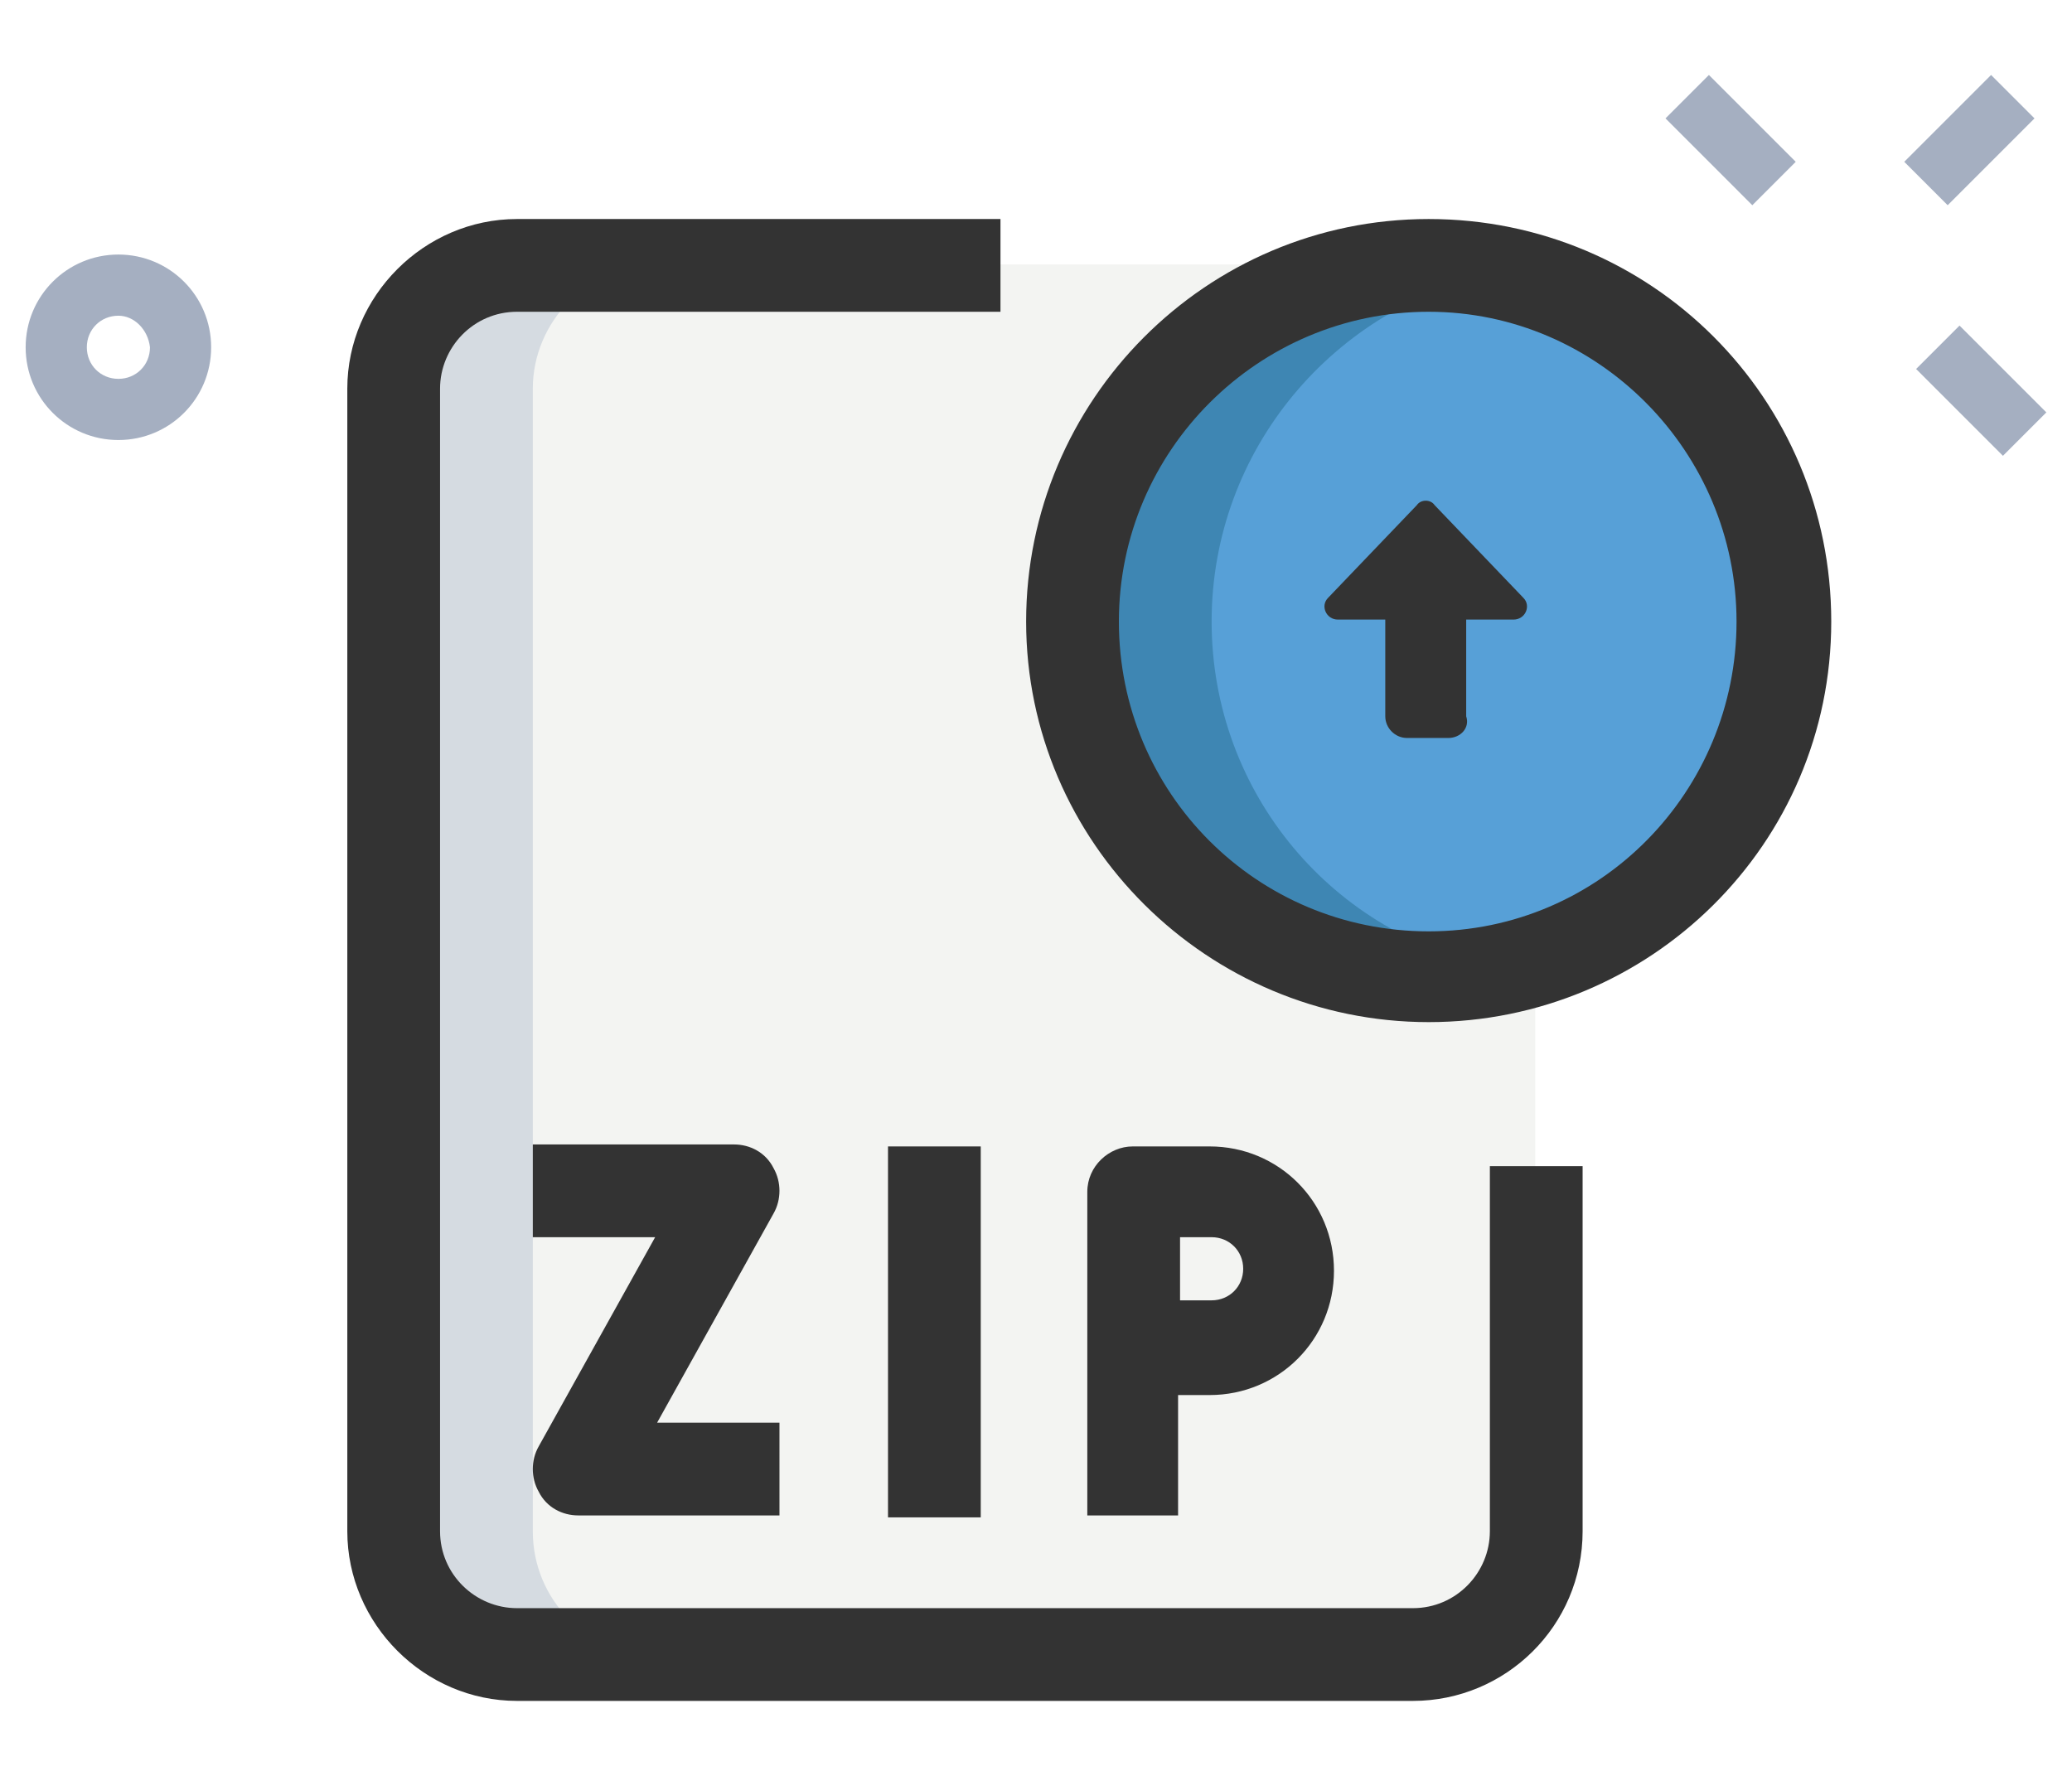 <?xml version="1.0" encoding="utf-8"?>
<!-- Generator: Adobe Illustrator 25.0.1, SVG Export Plug-In . SVG Version: 6.00 Build 0)  -->
<svg version="1.1" id="Layer_1" xmlns="http://www.w3.org/2000/svg" xmlns:xlink="http://www.w3.org/1999/xlink" x="0px" y="0px"
	 viewBox="0 0 105 90" style="enable-background:new 0 0 105 90;" xml:space="preserve">
<style type="text/css">
	.st0{fill:#F3F4F2;}
	.st1{fill:#57A0D7;}
	.st2{fill:#D5DBE1;}
	.st3{fill:#3E86B3;}
	.st4{fill:#333333;}
	.st5{fill:#A5AFC1;}
</style>
<g>
	<g>
		<path class="st0" d="M71.6,13.4H50.7H26.2c-3.4,0-6.3,2.8-6.3,6.3v18.5v39.4c0,3.4,2.8,6.3,6.3,6.3H47h24.5c3.4,0,6.3-2.8,6.3-6.3
			V59.1V19.7C77.9,16.3,75,13.4,71.6,13.4z"/>
	</g>
	<g>
		<circle class="st1" cx="72.4" cy="31.5" r="18"/>
	</g>
	<g>
		<path class="st2" d="M27,77.6V38.2V19.7c0-3.4,2.8-6.3,6.3-6.3h-7c-3.4,0-6.3,2.8-6.3,6.3v18.5v39.4c0,3.4,2.8,6.3,6.3,6.3h7
			C29.8,83.9,27,81.1,27,77.6z"/>
	</g>
	<g>
		<path class="st3" d="M61.4,31.5c0-8.7,6.2-16,14.5-17.7c-1.1-0.2-2.3-0.4-3.5-0.4c-9.9,0-18,8.1-18,18s8.1,18,18,18
			c1.2,0,2.4-0.1,3.5-0.4C67.6,47.5,61.4,40.2,61.4,31.5z"/>
	</g>
	<g>
		<path class="st4" d="M71.6,86.2H26.2c-4.7,0-8.6-3.9-8.6-8.6V19.7c0-4.7,3.9-8.6,8.6-8.6h24.5v4.7H26.2c-2.2,0-3.9,1.8-3.9,3.9
			v57.9c0,2.2,1.8,3.9,3.9,3.9h45.4c2.2,0,3.9-1.8,3.9-3.9V59.1h4.7v18.5C80.2,82.4,76.3,86.2,71.6,86.2z"/>
	</g>
	<g>
		<path class="st4" d="M72.4,51.8C61.2,51.8,52,42.7,52,31.5s9.1-20.4,20.4-20.4s20.4,9.1,20.4,20.4S83.6,51.8,72.4,51.8z
			 M72.4,15.8c-8.6,0-15.7,7-15.7,15.7s7,15.7,15.7,15.7S88,40.1,88,31.5S81,15.8,72.4,15.8z"/>
	</g>
	<g>
		<path class="st4" d="M45,58.1h4.7v18.8H45V58.1z"/>
	</g>
	<g>
		<path class="st4" d="M39.5,76.8H29.3c-0.8,0-1.6-0.4-2-1.2c-0.4-0.7-0.4-1.6,0-2.3l5.9-10.6H27v-4.7h10.2c0.8,0,1.6,0.4,2,1.2
			c0.4,0.7,0.4,1.6,0,2.3l-5.9,10.6h6.2V76.8z"/>
	</g>
	<g>
		<path class="st4" d="M59.8,76.8h-4.7V60.4c0-1.3,1.1-2.3,2.3-2.3h3.9c3.5,0,6.3,2.8,6.3,6.3c0,3.5-2.8,6.3-6.3,6.3h-1.6V76.8z
			 M59.8,65.9h1.6c0.9,0,1.6-0.7,1.6-1.6c0-0.9-0.7-1.6-1.6-1.6h-1.6V65.9z"/>
	</g>
	<g>
		<path class="st5" d="M84.4,6l2.2-2.2L91,8.2l-2.2,2.2L84.4,6z"/>
	</g>
	<g>
		<path class="st5" d="M97.1,18.7l2.2-2.2l4.4,4.4l-2.2,2.2L97.1,18.7z"/>
	</g>
	<g>
		<path class="st5" d="M96.5,8.2l4.4-4.4l2.2,2.2l-4.4,4.4L96.5,8.2z"/>
	</g>
	<g>
		<path class="st5" d="M6,22.3c-2.6,0-4.7-2.1-4.7-4.7s2.1-4.7,4.7-4.7s4.7,2.1,4.7,4.7S8.6,22.3,6,22.3z M6,16
			c-0.9,0-1.6,0.7-1.6,1.6c0,0.9,0.7,1.6,1.6,1.6s1.6-0.7,1.6-1.6C7.5,16.7,6.8,16,6,16z"/>
	</g>
	<path class="st4" d="M73.4,37.4h-2.1c-0.6,0-1.1-0.5-1.1-1.1v-4.9h-2.4c-0.6,0-0.9-0.7-0.5-1.1l4.5-4.7c0.2-0.3,0.7-0.3,0.9,0
		l4.5,4.7c0.4,0.4,0.1,1.1-0.5,1.1h-2.4v4.9C74.5,36.9,74,37.4,73.4,37.4z"/>
</g>
</svg>
